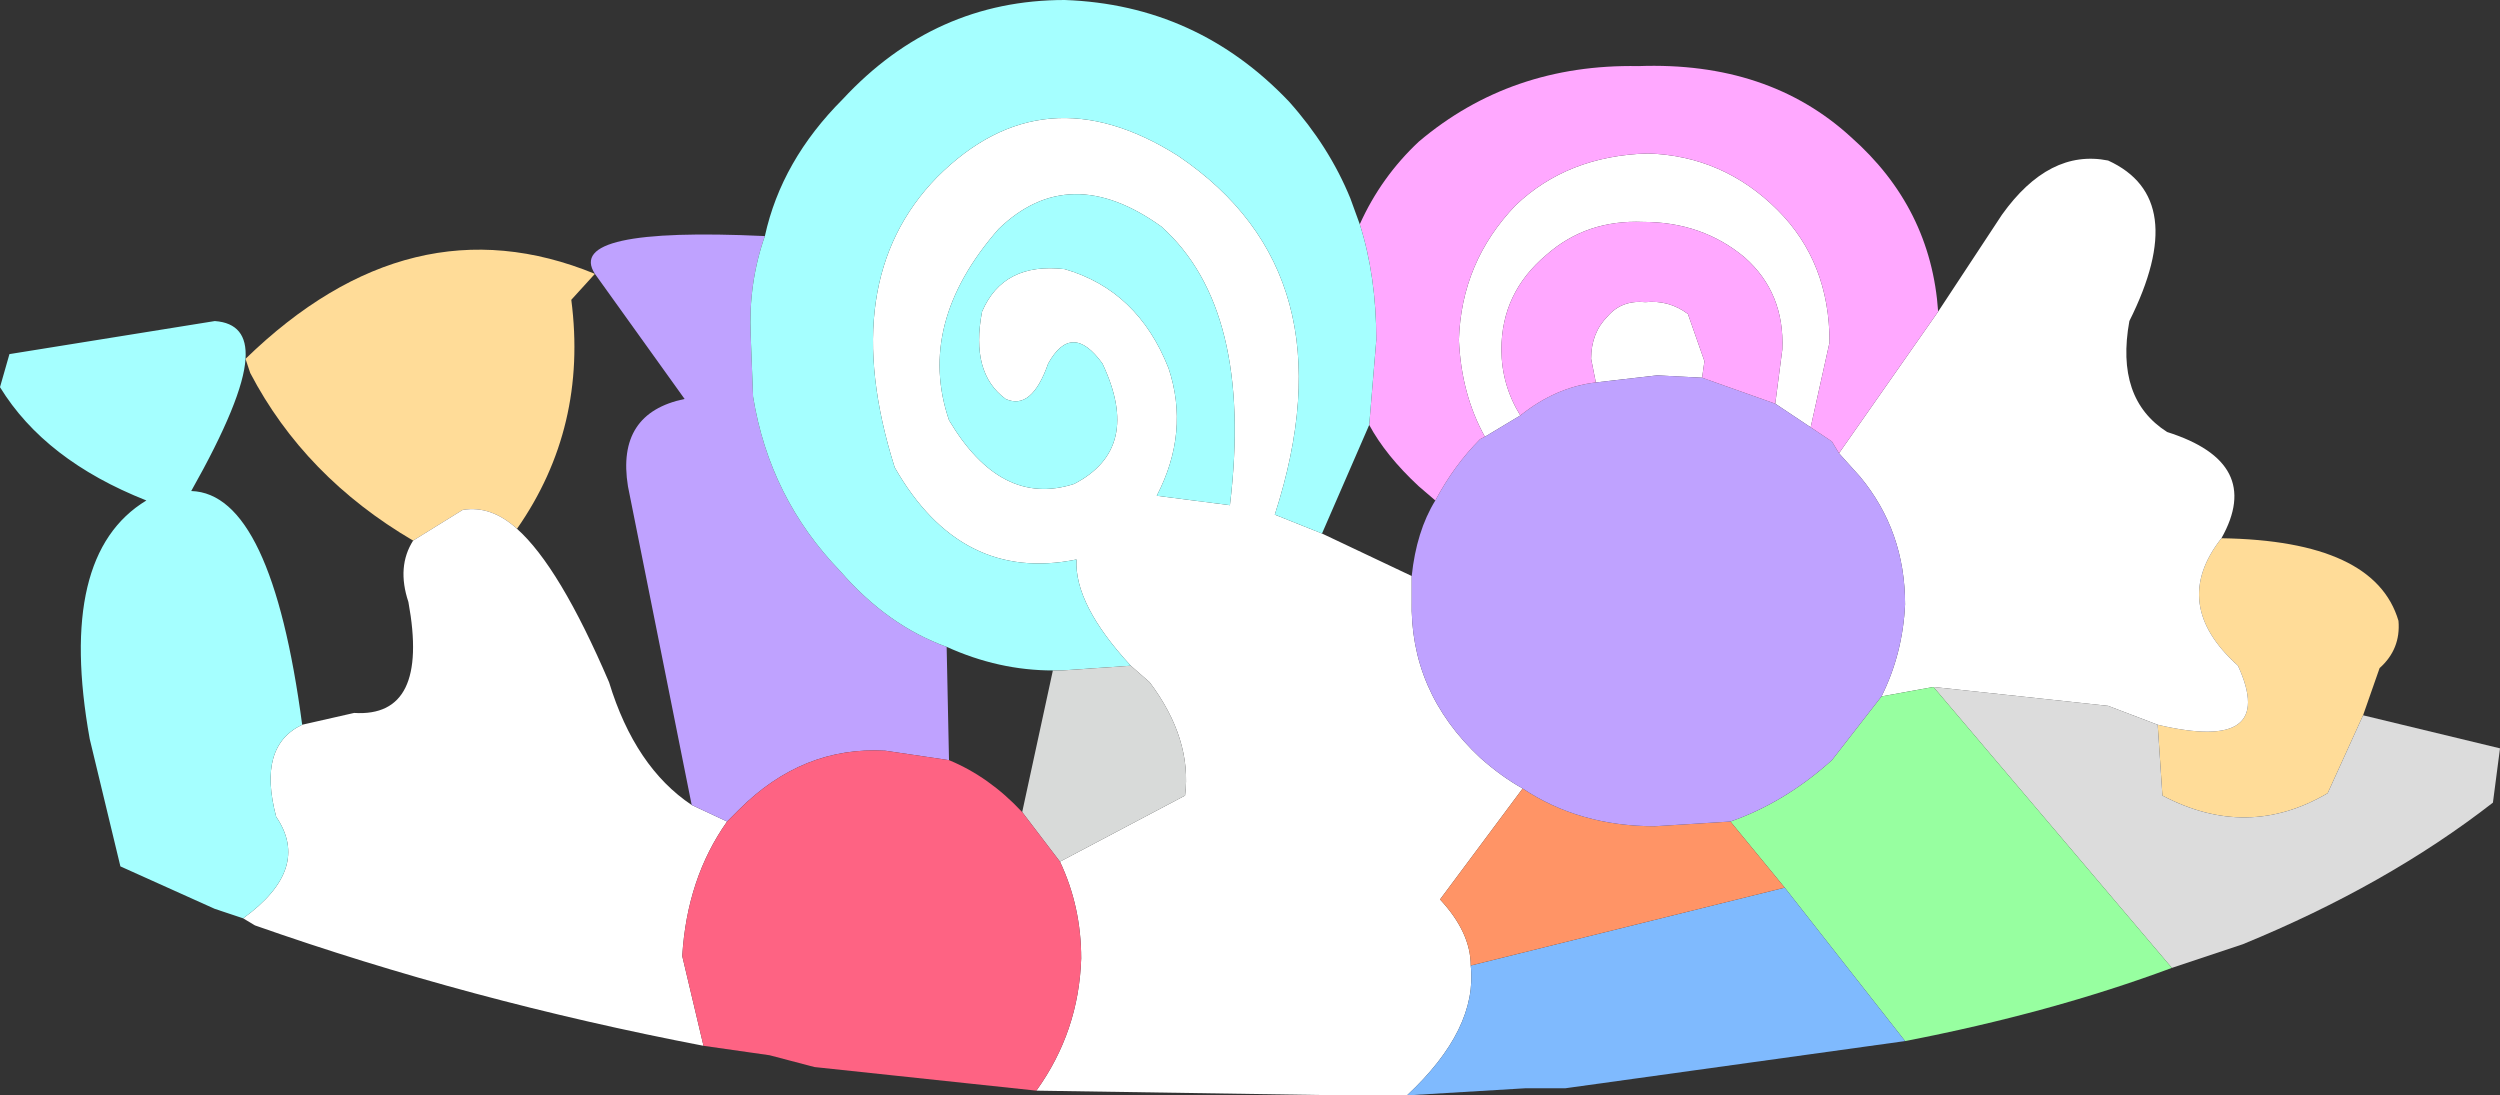<?xml version="1.0" encoding="UTF-8" standalone="no"?>
<svg xmlns:xlink="http://www.w3.org/1999/xlink" height="23.2px" width="52.95px" xmlns="http://www.w3.org/2000/svg">
  <rect width="100%" height="100%" fill="#333333" stroke="none"/>
  <g transform="matrix(1.0, 0.0, 0.0, 1.0, 27.2, 63.85)">
    <path d="M19.85 -52.45 Q23.1 -52.4 23.6 -50.7 23.65 -50.1 23.2 -49.7 L22.85 -48.7 22.1 -47.05 Q20.4 -46.05 18.6 -47.0 L18.5 -48.5 Q21.05 -47.9 20.2 -49.75 18.75 -51.05 19.85 -52.45 M-22.0 -56.25 Q-18.5 -59.65 -14.6 -58.05 L-15.1 -57.5 Q-14.75 -54.8 -16.25 -52.65 -16.8 -53.15 -17.4 -53.05 L-18.45 -52.4 Q-20.75 -53.75 -21.9 -55.95 L-22.0 -56.25" fill="#ffdc98" fill-rule="evenodd" stroke="none"/>
    <path d="M6.6 -55.75 L6.5 -56.25 Q6.5 -56.8 6.85 -57.15 7.15 -57.5 7.65 -57.45 8.15 -57.5 8.55 -57.2 L8.9 -56.2 8.85 -55.85 7.9 -55.9 6.6 -55.75 M10.4 -55.3 L10.55 -56.45 Q10.6 -57.65 9.75 -58.4 8.85 -59.15 7.6 -59.15 6.4 -59.2 5.55 -58.45 4.6 -57.65 4.6 -56.45 4.6 -55.7 5.0 -55.05 L4.25 -54.6 Q3.75 -55.5 3.7 -56.65 3.75 -58.3 4.9 -59.5 6.0 -60.55 7.7 -60.6 9.3 -60.55 10.45 -59.4 11.55 -58.3 11.55 -56.6 L11.15 -54.8 10.4 -55.3 M13.85 -57.25 L15.2 -59.3 Q16.2 -60.7 17.45 -60.45 19.2 -59.65 17.9 -57.05 17.6 -55.4 18.7 -54.7 20.75 -54.05 19.85 -52.45 18.75 -51.05 20.2 -49.75 21.05 -47.9 18.5 -48.5 L17.45 -48.9 13.75 -49.3 12.65 -49.1 Q13.1 -50.0 13.15 -51.05 13.15 -52.6 12.2 -53.75 L11.75 -54.25 13.85 -57.25 M2.6 -40.65 L1.25 -40.65 -5.25 -40.75 Q-4.35 -42.0 -4.3 -43.55 -4.3 -44.65 -4.75 -45.6 L-2.1 -47.0 Q-1.95 -48.2 -2.85 -49.4 L-3.25 -49.75 Q-4.45 -51.05 -4.4 -52.0 -6.85 -51.5 -8.25 -53.95 -9.5 -57.9 -7.35 -60.1 -5.1 -62.35 -2.25 -60.55 1.45 -58.05 -0.2 -52.95 L0.8 -52.55 2.7 -51.65 2.7 -51.15 Q2.65 -49.2 4.15 -47.8 4.6 -47.4 5.05 -47.15 L3.3 -44.8 Q3.95 -44.1 3.95 -43.4 4.1 -42.05 2.6 -40.65 M-12.3 -41.7 Q-17.25 -42.65 -21.8 -44.25 L-22.05 -44.4 Q-20.6 -45.45 -21.35 -46.55 -21.75 -48.05 -20.8 -48.5 L-19.7 -48.75 Q-18.1 -48.65 -18.55 -51.1 -18.8 -51.85 -18.45 -52.4 L-17.4 -53.05 Q-16.8 -53.15 -16.25 -52.65 -15.35 -51.85 -14.3 -49.4 -13.75 -47.6 -12.55 -46.8 L-11.8 -46.45 Q-12.65 -45.25 -12.75 -43.6 L-12.3 -41.7 M-4.45 -53.6 Q-3.0 -54.35 -3.85 -56.15 -4.5 -57.05 -5.0 -56.15 -5.35 -55.15 -5.9 -55.4 -6.65 -55.95 -6.4 -57.25 -5.95 -58.3 -4.65 -58.15 -3.1 -57.7 -2.45 -56.05 -2.0 -54.7 -2.7 -53.35 L-1.15 -53.15 Q-0.65 -57.3 -2.6 -59.05 -4.55 -60.45 -6.05 -59.0 -7.8 -57.0 -7.1 -54.95 -6.0 -53.1 -4.45 -53.6" fill="#ffffff" fill-rule="evenodd" stroke="none"/>
    <path d="M22.85 -48.7 L25.75 -48.0 25.6 -46.85 Q23.35 -45.1 20.3 -43.85 L18.8 -43.35 13.75 -49.3 17.45 -48.9 18.5 -48.5 18.6 -47.0 Q20.4 -46.05 22.1 -47.05 L22.85 -48.7" fill="#dcdcdc" fill-rule="evenodd" stroke="none"/>
    <path d="M18.8 -43.35 Q16.25 -42.4 13.15 -41.8 L10.6 -45.05 9.45 -46.45 Q10.6 -46.85 11.6 -47.75 L12.65 -49.1 13.75 -49.3 18.8 -43.35" fill="#97ffa0" fill-rule="evenodd" stroke="none"/>
    <path d="M13.15 -41.8 L5.95 -40.8 5.1 -40.8 2.6 -40.65 Q4.1 -42.05 3.95 -43.4 L10.6 -45.05 13.15 -41.8" fill="#7fbafe" fill-rule="evenodd" stroke="none"/>
    <path d="M5.05 -47.15 Q6.25 -46.35 7.85 -46.35 L9.45 -46.45 10.6 -45.05 3.95 -43.4 Q3.95 -44.1 3.3 -44.8 L5.05 -47.15" fill="#ff9466" fill-rule="evenodd" stroke="none"/>
    <path d="M6.6 -55.75 L7.9 -55.9 8.85 -55.85 10.4 -55.3 11.15 -54.8 11.6 -54.5 11.75 -54.25 12.2 -53.75 Q13.15 -52.6 13.15 -51.05 13.1 -50.0 12.65 -49.1 L11.6 -47.75 Q10.6 -46.85 9.45 -46.45 L7.85 -46.35 Q6.25 -46.35 5.05 -47.15 4.6 -47.4 4.15 -47.8 2.65 -49.2 2.7 -51.15 L2.7 -51.65 Q2.8 -52.6 3.2 -53.25 3.6 -54.0 4.15 -54.55 L4.25 -54.6 5.0 -55.05 Q5.75 -55.65 6.6 -55.75 M-14.6 -58.05 Q-15.25 -59.05 -11.0 -58.85 -11.35 -57.85 -11.3 -56.75 L-11.25 -55.45 Q-10.9 -53.3 -9.4 -51.75 -8.4 -50.6 -7.15 -50.15 L-7.1 -47.75 -8.45 -47.95 Q-10.2 -48.05 -11.55 -46.7 L-11.8 -46.45 -12.55 -46.8 -13.9 -53.55 Q-14.15 -55.1 -12.7 -55.4 L-14.6 -58.05" fill="#bfa2ff" fill-rule="evenodd" stroke="none"/>
    <path d="M8.85 -55.85 L8.9 -56.2 8.55 -57.2 Q8.15 -57.5 7.65 -57.45 7.15 -57.5 6.85 -57.15 6.5 -56.8 6.5 -56.25 L6.6 -55.75 Q5.75 -55.65 5.0 -55.05 4.6 -55.7 4.6 -56.45 4.6 -57.65 5.55 -58.45 6.4 -59.2 7.6 -59.15 8.85 -59.15 9.75 -58.4 10.6 -57.65 10.55 -56.45 L10.4 -55.3 8.85 -55.85 M1.6 -59.1 Q2.05 -60.1 2.85 -60.85 4.8 -62.5 7.5 -62.45 10.25 -62.55 12.0 -60.95 13.7 -59.45 13.85 -57.25 L11.75 -54.25 11.6 -54.5 11.15 -54.8 11.55 -56.6 Q11.55 -58.3 10.45 -59.4 9.3 -60.55 7.7 -60.6 6.0 -60.55 4.9 -59.5 3.75 -58.3 3.7 -56.65 3.75 -55.5 4.25 -54.6 L4.15 -54.55 Q3.6 -54.0 3.2 -53.25 L2.85 -53.55 Q2.15 -54.2 1.8 -54.85 L1.95 -56.65 Q1.95 -58.0 1.6 -59.1" fill="#ffa8ff" fill-rule="evenodd" stroke="none"/>
    <path d="M-22.05 -44.4 L-22.65 -44.6 -24.65 -45.5 -25.3 -48.2 Q-26.0 -52.1 -24.1 -53.25 -26.25 -54.1 -27.2 -55.65 L-27.0 -56.35 -22.65 -57.05 Q-21.95 -57.0 -22.0 -56.25 -22.05 -55.4 -23.15 -53.45 -21.45 -53.4 -20.8 -48.5 -21.75 -48.05 -21.35 -46.55 -20.6 -45.45 -22.05 -44.4 M-11.0 -58.85 Q-10.65 -60.45 -9.35 -61.75 -7.4 -63.85 -4.65 -63.85 -1.85 -63.75 0.1 -61.7 0.95 -60.75 1.4 -59.65 L1.6 -59.1 Q1.95 -58.0 1.95 -56.65 L1.8 -54.85 0.8 -52.55 -0.2 -52.95 Q1.45 -58.05 -2.25 -60.55 -5.1 -62.35 -7.35 -60.1 -9.5 -57.9 -8.25 -53.95 -6.85 -51.5 -4.4 -52.0 -4.45 -51.05 -3.25 -49.75 L-4.7 -49.65 -4.9 -49.65 Q-6.05 -49.65 -7.15 -50.15 -8.4 -50.6 -9.4 -51.75 -10.9 -53.3 -11.25 -55.45 L-11.3 -56.75 Q-11.35 -57.85 -11.0 -58.85 M-4.45 -53.6 Q-6.0 -53.1 -7.1 -54.95 -7.8 -57.0 -6.05 -59.0 -4.55 -60.45 -2.6 -59.05 -0.65 -57.3 -1.15 -53.15 L-2.7 -53.35 Q-2.0 -54.7 -2.45 -56.05 -3.1 -57.7 -4.65 -58.15 -5.95 -58.3 -6.4 -57.25 -6.65 -55.95 -5.9 -55.4 -5.35 -55.15 -5.0 -56.15 -4.5 -57.05 -3.85 -56.15 -3.0 -54.35 -4.45 -53.6" fill="#a5ffff" fill-rule="evenodd" stroke="none"/>
    <path d="M-3.25 -49.75 L-2.85 -49.4 Q-1.95 -48.2 -2.1 -47.0 L-4.75 -45.6 -5.55 -46.65 -4.9 -49.65 -4.7 -49.65 -3.25 -49.75" fill="#d8dad9" fill-rule="evenodd" stroke="none"/>
    <path d="M-5.25 -40.75 L-9.95 -41.25 -10.9 -41.5 -12.3 -41.7 -12.75 -43.6 Q-12.65 -45.25 -11.8 -46.45 L-11.55 -46.7 Q-10.2 -48.05 -8.45 -47.95 L-7.1 -47.75 Q-6.25 -47.4 -5.55 -46.65 L-4.75 -45.6 Q-4.3 -44.65 -4.3 -43.55 -4.35 -42.0 -5.25 -40.75" fill="#fe6383" fill-rule="evenodd" stroke="none"/>
  </g>
</svg>
